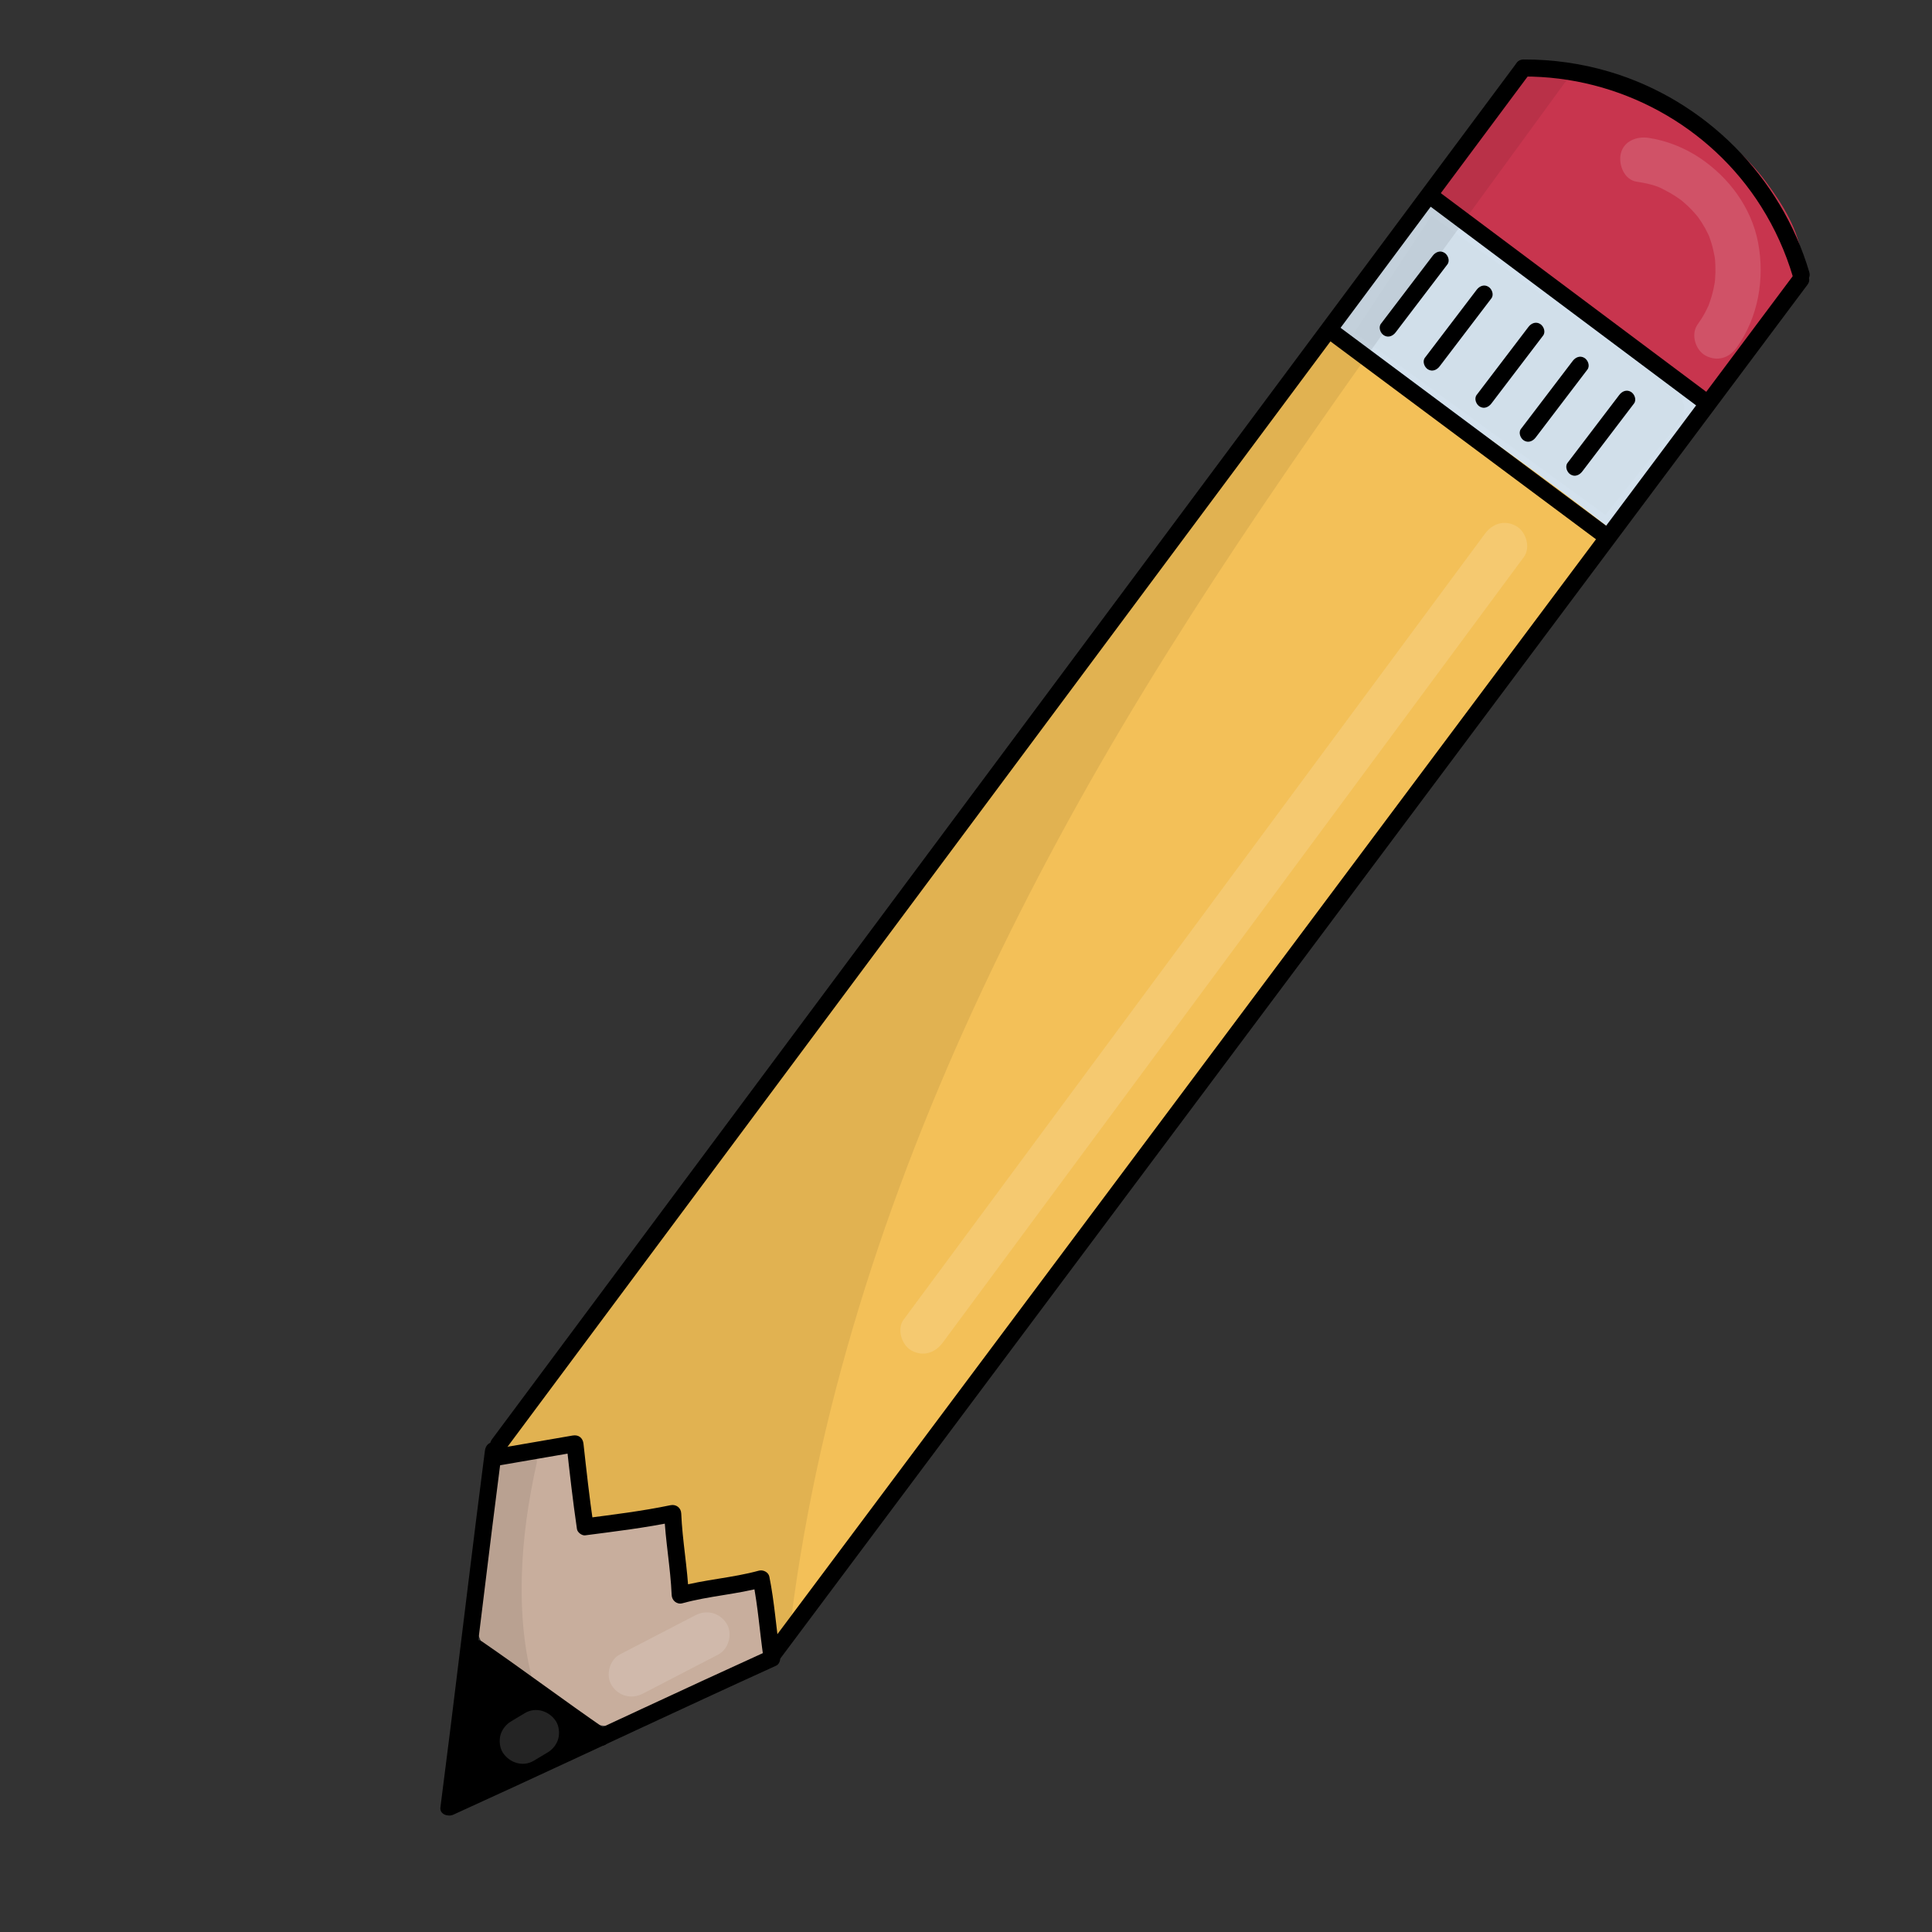 <?xml version="1.0" encoding="utf-8"?>
<!-- Generator: Adobe Adobe Illustrator 24.2.0, SVG Export Plug-In . SVG Version: 6.00 Build 0)  -->
<svg version="1.1" xmlns="http://www.w3.org/2000/svg" xmlns:xlink="http://www.w3.org/1999/xlink" x="0px" y="0px"
	 viewBox="0 0 1700.79 1700.79" style="enable-background:new 0 0 1700.79 1700.79;" xml:space="preserve">
<rect x="0" y="0" width="1700.79" height="1700.79" fill="#333333" stroke="none"/>
<style type="text/css">
	.st0{opacity:0.149;}
	.st1{fill:#FFFFFF;}
	.st2{fill:#D1DFEA;}
	.st3{fill:#D3E1ED;}
	.st4{fill:#C8354E;}
	.st5{fill:#F3C058;}
	.st6{fill:#C8AE9D;}
	.st7{opacity:0.078;}
	.st8{opacity:0.141;}
</style>
<g id="Ebene_2_Kopie">
</g>
<g id="Ebene_8">
</g>
<g id="Ebene_7">
</g>
<g id="Ebene_2">
</g>
<g id="Ebene_5">
</g>
<g id="Ebene_10">
</g>
<g id="Ebene_9">
</g>
<g id="Ebene_13">
	<g>
		<path class="st2" d="M1258.44,178.97c-25.45,38.56-50.9,77.11-76.36,115.67c77.53,56.3,155.06,112.6,232.6,168.91
			c21.21-26.6,42.43-53.2,63.64-79.8c5.83-7.31,11.96-15.44,11.83-24.79c-0.17-12.75-11.61-22.08-21.98-29.5
			c-68.9-49.25-137.8-98.5-206.71-147.75"/>
		<g>
			<path class="st3" d="M1251.96,175.19c-25.45,38.56-50.9,77.11-76.36,115.67c-2.39,3.62-0.44,7.99,2.69,10.26
				c60.3,43.79,120.61,87.58,180.91,131.37c17.23,12.51,34.46,25.02,51.69,37.53c2.42,1.76,7.18,1.22,9.09-1.17
				c18.36-23.02,36.72-46.04,55.07-69.06c7.98-10,18.54-20.41,21.65-33.22c2.94-12.1-2.07-23.24-10.43-31.86
				c-8.83-9.1-20.22-15.94-30.47-23.27c-12.38-8.85-24.76-17.7-37.14-26.55c-23.69-16.93-47.37-33.86-71.06-50.79
				c-27.45-19.62-54.91-39.24-82.36-58.87c-7.87-5.62-15.37,7.38-7.57,12.95c45.22,32.32,90.43,64.64,135.65,96.96
				c22.61,16.16,45.22,32.32,67.83,48.48c7.78,5.56,18.78,12.32,21.1,22.36c2.55,11.06-8.53,21.57-14.75,29.37
				c-19.38,24.3-38.76,48.6-58.13,72.89c3.03-0.39,6.06-0.78,9.09-1.17c-60.3-43.79-120.61-87.58-180.91-131.37
				c-17.23-12.51-34.46-25.02-51.69-37.53c0.9,3.42,1.79,6.84,2.69,10.26c25.45-38.56,50.9-77.11,76.36-115.67
				C1270.25,174.68,1257.26,167.16,1251.96,175.19L1251.96,175.19z"/>
		</g>
	</g>
</g>
<g id="Ebene_14">
	<g>
		<path class="st4" d="M1273.11,169.09c75.8,59.02,153.45,115.67,232.8,169.82c32.87-13.81,32.93-50.15,63.46-80.69
			c25.21-25.21-3.92-72.43-25.91-100.5c-23.66-30.19-58.57-49.01-92.45-66.99c-24.53-13.02-50.93-26.42-78.56-23.64
			c-24.31,2.45-45.95,17.48-61.58,36.26s-26.11,41.21-36.41,63.36"/>
		<g>
			<path class="st4" d="M1267.81,174.39c52.91,41.18,106.68,81.27,161.32,120.13c13.66,9.72,27.38,19.36,41.14,28.92
				c6.88,4.78,13.78,9.55,20.69,14.29c3.18,2.19,6.32,4.49,9.58,6.56c4.07,2.58,6.87,2.2,11.12,0.22
				c22.38-10.44,31.57-33.68,43.02-53.84c3.24-5.71,6.72-11.32,10.7-16.56c4.12-5.42,9.3-9.92,13.34-15.37
				c6.56-8.85,8.72-20.08,7.6-30.92c-2.56-24.69-16.74-47.5-31.17-67.05c-16.85-22.83-37.96-40.41-62.09-55.17
				c-12.23-7.48-24.87-14.25-37.53-20.97c-13.45-7.14-27.05-14.19-41.47-19.18c-28.27-9.78-57.62-7.58-82.71,9.27
				c-24.54,16.49-40.66,41.61-53.59,67.66c-3.37,6.79-6.57,13.66-9.77,20.53c-4.05,8.7,8.88,16.32,12.95,7.57
				c15.74-33.84,33.05-71.01,68.04-88.72c37.08-18.77,74.88,2.86,107.7,20.47c32.46,17.42,63.76,36.51,85.92,66.65
				c9.54,12.98,18.64,26.98,24.29,42.14c4.5,12.06,8.04,27.29-0.05,38.67c-2.6,3.67-6.19,6.66-9.09,10.1
				c-3.33,3.95-6.46,8.1-9.33,12.39c-5.15,7.69-9.46,15.87-13.79,24.04c-8,15.08-16.2,29.11-32.49,36.19c2.52,0,5.05,0,7.57,0
				c-61.24-41.81-121.48-85.07-180.63-129.79c-16.98-12.83-33.86-25.79-50.66-38.86c-3.22-2.51-7.46-3.08-10.61,0
				C1265.19,166.35,1264.62,171.91,1267.81,174.39L1267.81,174.39z"/>
		</g>
	</g>
</g>
<g id="Ebene_15">
	<g>
		<path class="st5" d="M1171.77,303.92c-233.59,324.41-487.82,658.57-734.42,973.2c20.35-1.46,51.1-8.43,71.46-9.89
			c0.95,25.84,9.03,73.15,9.03,73.15s53.31-3.77,74.37-8.06c1.89,26.56,3.49,47.29,10.01,70.91c22.34-2.83,67.81-13.28,67.81-13.28
			s3.78,25.73,9.35,58.31c239.11-322.52,487.13-646.35,732.68-977.56c-71.21-55.97-158.47-115.62-234.88-168.64"/>
		<g>
			<path class="st5" d="M1165.29,300.13c-45.83,63.64-92,127.04-138.47,190.23c-47.24,64.23-94.77,128.23-142.58,192.04
				c-47.78,63.78-95.83,127.36-144.1,190.77c-48.12,63.2-96.47,126.23-145.04,189.1c-48.1,62.27-96.41,124.38-144.9,186.34
				c-6.05,7.74-12.11,15.47-18.17,23.2c-3.56,4.54-1.9,13.36,5.3,12.8c24-1.86,47.46-8.04,71.46-9.89c-2.5-2.5-5-5-7.5-7.5
				c1.02,25.14,5.08,50.36,9.3,75.14c0.51,3.02,4.21,5.72,7.23,5.51c25.4-1.8,51.36-3.35,76.36-8.33c-3.16-2.41-6.33-4.82-9.49-7.23
				c1.76,24.55,3.81,49.06,10.28,72.9c0.77,2.84,4.04,5.92,7.23,5.51c23.48-3.06,46.74-8.26,69.81-13.55
				c-3.08-1.75-6.15-3.49-9.23-5.24c2.87,19.47,6.04,38.9,9.35,58.31c1.21,7.09,10.32,6.36,13.71,1.79
				c46.91-63.27,94.01-126.39,141.23-189.42c47.27-63.1,94.66-126.12,142.08-189.1c47.91-63.62,95.86-127.22,143.78-190.84
				c47.93-63.64,95.83-127.3,143.61-191.04c48.24-64.34,96.36-128.77,144.3-193.33c5.89-7.94,11.78-15.88,17.67-23.82
				c1.77-2.38,1.22-7.21-1.17-9.09c-59.6-46.79-121.72-90.27-183.96-133.46c-17.47-12.13-34.97-24.22-52.45-36.35
				c-7.95-5.52-15.46,7.48-7.57,12.95c61.79,42.87,123.87,85.37,184.31,130.14c16.51,12.23,32.89,24.64,49.05,37.33
				c-0.39-3.03-0.78-6.06-1.17-9.09c-47.92,64.63-96.03,129.12-144.27,193.52c-47.79,63.8-95.69,127.52-143.64,191.2
				c-47.94,63.67-95.92,127.3-143.87,190.96c-47.47,63.02-94.91,126.06-142.24,189.19c-47.28,63.06-94.46,126.2-141.44,189.48
				c-5.74,7.73-11.48,15.47-17.22,23.21c4.57,0.6,9.14,1.19,13.71,1.79c-3.31-19.4-6.48-38.83-9.35-58.31
				c-0.61-4.13-5.68-6.05-9.23-5.24c-21.73,4.99-43.7,10.14-65.82,13.02c2.41,1.84,4.82,3.67,7.23,5.51
				c-6.13-22.58-8.08-45.65-9.75-68.91c-0.36-5.09-4.48-8.23-9.49-7.23c-23.7,4.72-48.31,6.08-72.38,7.79
				c2.41,1.84,4.82,3.67,7.23,5.51c-4-23.48-7.79-47.34-8.76-71.16c-0.16-3.81-3.32-7.82-7.5-7.5c-24,1.86-47.46,8.04-71.46,9.89
				c1.77,4.27,3.54,8.54,5.3,12.8c48.61-62.02,97.04-124.19,145.26-186.51c48.73-62.98,97.26-126.11,145.56-189.42
				c48.56-63.66,96.9-127.49,144.97-191.51c47.92-63.82,95.57-127.83,142.93-192.07c46.85-63.54,93.41-127.3,139.63-191.31
				c5.75-7.96,11.5-15.93,17.24-23.91C1183.89,299.86,1170.89,292.36,1165.29,300.13L1165.29,300.13z"/>
		</g>
	</g>
</g>
<g id="Ebene_16">
	<g>
		<path class="st6" d="M438.53,1290.2c3.61,25.74-4.58,51.45-10.53,76.75c-5.95,25.3-9.43,53.2,2.63,76.22
			c9.13,17.44,25.83,29.42,41.93,40.75c16.73,11.76,34.2,23.84,54.36,27.24c26.15,4.41,52.38-6.49,75.63-19.25
			s45.96-27.88,71.98-33.06c-1.9-20.31-3.8-40.63-5.69-60.94c-24.91,4.38-49.82,8.75-74.73,13.13c-1.51-24.39-3.01-48.77-4.52-73.16
			c-26.33,2.91-52.66,5.82-78.98,8.73c2.17-22.24-1.16-44.99-9.61-65.67c-18.72,2.63-37.45,5.27-56.17,7.9"/>
		<g>
			<path class="st6" d="M431.03,1290.2c4.07,31.45-8.68,61.01-13.66,91.54c-4.64,28.42-2.46,57.04,16.86,79.77
				c8.72,10.25,19.72,18.36,30.63,26.11c11.73,8.33,23.56,16.86,36.64,22.99c13.32,6.25,27.57,9.78,42.35,8.89
				c15.28-0.92,29.79-5.59,43.71-11.74c30.01-13.25,56.3-34.89,88.97-41.68c2.96-0.61,5.79-4.14,5.51-7.23
				c-1.9-20.31-3.8-40.63-5.69-60.94c-0.48-5.17-4.38-8.13-9.49-7.23c-24.91,4.38-49.82,8.75-74.73,13.13
				c3.16,2.41,6.33,4.82,9.49,7.23c-1.51-24.39-3.01-48.77-4.52-73.16c-0.23-3.7-3.27-7.97-7.5-7.5
				c-26.33,2.91-52.66,5.82-78.98,8.73c2.5,2.5,5,5,7.5,7.5c2.09-22.96-1.3-46.26-9.88-67.66c-1.66-4.15-4.8-5.86-9.23-5.24
				c-18.72,2.63-37.45,5.27-56.17,7.9c-4,0.56-6.23,5.69-5.24,9.23c1.21,4.31,5.18,5.81,9.23,5.24c18.72-2.63,37.45-5.27,56.17-7.9
				c-3.08-1.75-6.15-3.49-9.23-5.24c8.16,20.35,11.33,41.84,9.35,63.68c-0.34,3.74,3.72,7.92,7.5,7.5
				c26.33-2.91,52.66-5.82,78.98-8.73c-2.5-2.5-5-5-7.5-7.5c1.51,24.39,3.01,48.77,4.52,73.16c0.32,5.19,4.51,8.11,9.49,7.23
				c24.91-4.38,49.82-8.75,74.73-13.13c-3.16-2.41-6.33-4.82-9.49-7.23c1.9,20.31,3.8,40.63,5.69,60.94
				c1.84-2.41,3.67-4.82,5.51-7.23c-27.52,5.72-51.02,21.51-75.36,34.68c-24.33,13.17-52.16,23.96-79.73,14.72
				c-12.87-4.31-24.42-12-35.49-19.66c-10.13-7.01-20.42-14-29.43-22.45c-9.44-8.84-16.73-19.13-20.05-31.76
				c-3.39-12.88-2.9-26.65-0.91-39.72c4.94-32.44,18.78-63.86,14.47-97.23c-0.52-4.02-3.08-7.5-7.5-7.5
				C434.88,1282.7,430.51,1286.15,431.03,1290.2L431.03,1290.2z"/>
		</g>
	</g>
</g>
<g id="Ebene_17">
	<g>
		<path d="M419.21,1457.88c-5.15,39.95-10.29,79.91-15.44,119.86c34.37-23.52,73-40.79,113.45-50.69
			c-31.2-23.66-62.4-47.33-93.6-70.99"/>
		<g>
			<path d="M411.71,1457.88c-5.15,39.95-10.29,79.91-15.44,119.86c-0.72,5.58,6.93,9.44,11.29,6.48
				c34.02-23.15,71.71-40.04,111.66-49.94c6.88-1.71,6.58-10.08,1.79-13.71c-31.2-23.66-62.4-47.33-93.6-70.99
				c-3.25-2.47-8.36-0.49-10.26,2.69c-2.29,3.82-0.52,7.83,2.69,10.26c31.2,23.66,62.4,47.33,93.6,70.99
				c0.6-4.57,1.19-9.14,1.79-13.71c-41.08,10.18-80.25,27.63-115.24,51.45c3.76,2.16,7.52,4.32,11.29,6.48
				c5.15-39.95,10.29-79.91,15.44-119.86c0.52-4.02-3.82-7.5-7.5-7.5C414.73,1450.38,412.23,1453.85,411.71,1457.88L411.71,1457.88z
				"/>
		</g>
	</g>
</g>
<g id="Ebene_12">
	<g>
		<g>
			<path d="M445.96,1274.73c58.76-78.93,117.52-157.85,176.28-236.78c58.52-78.6,117.04-157.21,175.55-235.81
				c58.76-78.93,117.52-157.85,176.28-236.78c58.52-78.6,117.04-157.21,175.55-235.81c58.76-78.93,117.52-157.85,176.28-236.78
				c7.22-9.7,14.45-19.41,21.67-29.11c5.77-7.75-7.25-15.23-12.95-7.57c-58.76,78.93-117.52,157.85-176.28,236.78
				c-58.52,78.6-117.04,157.21-175.55,235.81c-58.76,78.93-117.52,157.85-176.28,236.78c-58.52,78.6-117.04,157.21-175.55,235.81
				c-58.76,78.93-117.52,157.85-176.28,236.78c-7.22,9.7-14.45,19.41-21.67,29.11C427.24,1274.91,440.26,1282.4,445.96,1274.73
				L445.96,1274.73z"/>
		</g>
	</g>
	<g>
		<g>
			<path d="M685.85,1461.5c58.91-78.8,117.83-157.59,176.74-236.39c58.91-78.8,117.83-157.59,176.74-236.39
				c58.91-78.8,117.83-157.59,176.74-236.39c58.91-78.8,117.83-157.59,176.74-236.39s117.83-157.59,176.74-236.39
				c7.24-9.69,14.49-19.38,21.73-29.06c5.78-7.73-7.23-15.22-12.95-7.57c-58.91,78.8-117.83,157.59-176.74,236.39
				s-117.83,157.59-176.74,236.39s-117.83,157.59-176.74,236.39c-58.91,78.8-117.83,157.59-176.74,236.39
				s-117.83,157.59-176.74,236.39c-7.24,9.69-14.49,19.38-21.73,29.06C667.12,1461.66,680.13,1469.15,685.85,1461.5L685.85,1461.5z"
				/>
		</g>
	</g>
	<g>
		<g>
			<path d="M1341.1,67.37c84.28-0.38,164.41,43.19,209.33,114.57c12.08,19.2,21.45,39.88,27.88,61.63
				c2.73,9.24,17.21,5.3,14.46-3.99c-24.9-84.18-91.62-151.33-175.8-176.4c-24.56-7.31-50.26-10.93-75.87-10.82
				C1331.45,52.41,1331.43,67.41,1341.1,67.37L1341.1,67.37z"/>
		</g>
	</g>
	<g>
		<g>
			<path d="M1257.08,180.2c61.87,46.3,123.73,92.61,185.6,138.91c17.6,13.17,35.2,26.34,52.8,39.52c3.27,2.45,8.35,0.5,10.26-2.69
				c2.28-3.81,0.53-7.85-2.69-10.26c-61.87-46.3-123.73-92.61-185.6-138.91c-17.6-13.17-35.2-26.34-52.8-39.52
				c-3.27-2.45-8.35-0.5-10.26,2.69C1252.11,173.74,1253.86,177.78,1257.08,180.2L1257.08,180.2z"/>
		</g>
	</g>
	<g>
		<g>
			<path d="M1167.98,298.1c62.47,46.56,124.95,93.12,187.42,139.67c17.62,13.13,35.24,26.26,52.86,39.4
				c3.27,2.44,8.35,0.51,10.26-2.69c2.28-3.8,0.54-7.85-2.69-10.26c-62.47-46.56-124.95-93.12-187.42-139.67
				c-17.62-13.13-35.24-26.26-52.86-39.4c-3.27-2.44-8.35-0.51-10.26,2.69C1163.01,291.63,1164.75,295.69,1167.98,298.1
				L1167.98,298.1z"/>
		</g>
	</g>
	<g>
		<g>
			<path d="M1228.64,292.57c15.18-19.94,30.37-39.88,45.55-59.83c2.47-3.25,0.48-8.36-2.69-10.26c-3.83-2.29-7.82-0.52-10.26,2.69
				c-15.18,19.94-30.37,39.88-45.55,59.83c-2.47,3.25-0.48,8.36,2.69,10.26C1222.2,297.56,1226.19,295.78,1228.64,292.57
				L1228.64,292.57z"/>
		</g>
	</g>
	<g>
		<g>
			<path d="M1267.35,322.49c15.18-19.94,30.37-39.88,45.55-59.83c2.47-3.25,0.48-8.36-2.69-10.26c-3.83-2.29-7.82-0.52-10.26,2.69
				c-15.18,19.94-30.37,39.88-45.55,59.83c-2.47,3.25-0.48,8.36,2.69,10.26C1260.91,327.47,1264.91,325.69,1267.35,322.49
				L1267.35,322.49z"/>
		</g>
	</g>
	<g>
		<g>
			<path d="M1312.9,355.23c15.18-19.94,30.37-39.88,45.55-59.83c2.47-3.25,0.48-8.36-2.69-10.26c-3.83-2.29-7.82-0.52-10.26,2.69
				c-15.18,19.94-30.37,39.88-45.55,59.83c-2.47,3.25-0.48,8.36,2.69,10.26C1306.46,360.21,1310.45,358.44,1312.9,355.23
				L1312.9,355.23z"/>
		</g>
	</g>
	<g>
		<g>
			<path d="M1351.9,385.14c15.18-19.94,30.37-39.88,45.55-59.83c2.47-3.25,0.48-8.36-2.69-10.26c-3.83-2.29-7.82-0.52-10.26,2.69
				c-15.18,19.94-30.37,39.88-45.55,59.83c-2.47,3.25-0.48,8.36,2.69,10.26C1345.46,390.13,1349.45,388.35,1351.9,385.14
				L1351.9,385.14z"/>
		</g>
	</g>
	<g>
		<g>
			<path d="M1392.9,415.06c15.18-19.94,30.37-39.88,45.55-59.83c2.47-3.25,0.48-8.36-2.69-10.26c-3.83-2.29-7.82-0.52-10.26,2.69
				c-15.18,19.94-30.37,39.88-45.55,59.83c-2.47,3.25-0.48,8.36,2.69,10.26C1386.46,420.04,1390.45,418.26,1392.9,415.06
				L1392.9,415.06z"/>
		</g>
	</g>
	<g>
		<g>
			<path d="M439.34,1290.07c22.95-3.88,45.86-7.99,68.81-11.87c-3.16-2.41-6.33-4.82-9.49-7.23c2.78,25.08,5.58,50.15,9.25,75.12
				c0.42,2.88,4.29,5.89,7.23,5.51c26.42-3.46,52.95-6.6,79.06-12.05c-3.16-2.41-6.33-4.82-9.49-7.23
				c1.01,24.05,5.56,47.79,6.57,71.84c0.2,4.83,4.63,8.57,9.49,7.23c23.46-6.46,47.82-7.79,71.26-14.22
				c-3.08-1.75-6.15-3.49-9.23-5.24c4.52,22.4,6.01,45.2,9.35,67.78c0.59,4,5.67,6.24,9.23,5.24c4.29-1.2,5.84-5.19,5.24-9.23
				c-3.34-22.59-4.83-45.36-9.35-67.78c-0.8-3.98-5.53-6.25-9.23-5.24c-23.43,6.44-47.79,7.76-71.26,14.22
				c3.16,2.41,6.33,4.82,9.49,7.23c-1.01-24.05-5.56-47.79-6.57-71.84c-0.21-5.08-4.6-8.25-9.49-7.23
				c-24.79,5.17-49.97,8.23-75.07,11.51c2.41,1.84,4.82,3.67,7.23,5.51c-3.48-23.64-6.09-47.39-8.72-71.14
				c-0.57-5.18-4.31-8.11-9.49-7.23c-22.95,3.88-45.86,7.99-68.81,11.87C425.85,1277.21,429.88,1291.67,439.34,1290.07
				L439.34,1290.07z"/>
		</g>
	</g>
	<g>
		<g>
			<path d="M426.87,1277.12c-10.58,81.83-20.3,163.77-30.5,245.65c-2.84,22.77-5.71,45.53-8.66,68.29
				c-0.81,6.26,6.81,8.51,11.29,6.48c74.35-33.79,148.23-68.59,222.37-102.82c20.57-9.5,41.17-18.95,61.8-28.33
				c3.72-1.69,4.55-7,2.69-10.26c-2.17-3.81-6.6-4.36-10.26-2.69c-74.35,33.79-148.23,68.59-222.37,102.82
				c-20.57,9.5-41.17,18.95-61.8,28.33c3.76,2.16,7.52,4.32,11.29,6.48c10.58-81.83,20.3-163.77,30.5-245.65
				c2.84-22.77,5.71-45.53,8.66-68.29c0.52-4.02-3.82-7.5-7.5-7.5C429.88,1269.62,427.39,1273.08,426.87,1277.12L426.87,1277.12z"/>
		</g>
	</g>
	<g>
		<g>
			<path d="M416.84,1458.05c36.75,25.3,72.44,52.1,109.18,77.4c7.97,5.49,15.48-7.51,7.57-12.95c-36.75-25.3-72.44-52.1-109.18-77.4
				C416.44,1439.61,408.93,1452.6,416.84,1458.05L416.84,1458.05z"/>
		</g>
	</g>
</g>
<g id="Ebene_18">
	<g class="st7">
		<path d="M1372.45,67.09c-149.87,205.93-319.88,433.8-441.68,657.48s-215.28,465.98-243.99,719.05
			c-2-18.35-10.25-42.69-12.25-61.04c-28.02,4.88-41.74,8.4-72.32,20.63c-2.04-38.67-4.66-74.18-4.66-74.18s-42.92,3.98-81.35,9.14
			c-2.47-27.26-7.41-70.96-7.41-70.96s-51.09,6.47-71.46,9.89C731.34,871.94,1049.14,468.2,1345.42,59.87
			C1344.72,66.37,1373.15,60.59,1372.45,67.09"/>
		<g>
			<path d="M1365.98,63.3c-60.13,82.61-120.64,164.95-179.71,248.32c-60.37,85.2-119.35,171.45-174.6,260.07
				c-53.28,85.45-102.59,173.3-146.47,263.95c-43.8,90.5-82.34,183.67-113.39,279.33c-30.88,95.12-54.3,192.76-67.89,291.87
				c-1.68,12.24-3.22,24.5-4.63,36.77c5,0,10,0,15,0c-2.47-20.67-9.78-40.4-12.25-61.04c-0.62-5.14-4.27-8.15-9.49-7.23
				c-25.08,4.4-48.65,11.21-72.32,20.63c3.16,2.41,6.33,4.82,9.49,7.23c-1.32-24.74-2.84-49.47-4.66-74.18
				c-0.28-3.75-3.22-7.9-7.5-7.5c-27.17,2.53-54.3,5.54-81.35,9.14c2.5,2.5,5,5,7.5,7.5c-2.16-23.68-4.74-47.33-7.41-70.96
				c-0.41-3.62-3.13-8.05-7.5-7.5c-24.51,3.1-49.08,6.1-73.45,10.16c2.82,3.67,5.65,7.35,8.47,11.02
				c57.65-79.44,115.9-158.43,174.53-237.14c59.03-79.24,118.43-158.21,177.95-237.08c59.73-79.14,119.59-158.17,179.35-237.29
				c59.76-79.12,119.41-158.31,178.73-237.77c59.12-79.19,117.89-158.64,176.08-238.51c7.15-9.82,14.29-19.64,21.43-29.47
				c-4.66-1.26-9.32-2.52-13.98-3.79c0.25,7.68,7.06,10.09,13.6,10.75c3.32,0.33,6.67,0.31,10,0.44c1.47,0.06,3.38,0.51,4.83,0.29
				c4.27-0.64-1.07,6.08-1.4-4.25c0.31,9.63,15.31,9.67,15,0c-0.25-7.68-7.06-10.09-13.6-10.75c-3.32-0.33-6.67-0.31-10-0.44
				c-1.47-0.06-3.38-0.51-4.83-0.29c-4.27,0.64,1.07-6.08,1.4,4.25c-0.25-7.85-9.72-9.66-13.98-3.79
				c-58.01,79.93-116.62,159.42-175.61,238.63c-59.21,79.5-118.79,158.72-178.51,237.84c-59.74,79.15-119.61,158.2-179.38,237.33
				c-59.59,78.89-119.09,157.86-178.24,237.09c-58.78,78.73-117.22,157.7-175.07,237.12c-7.1,9.74-14.19,19.49-21.26,29.25
				c-4.28,5.89,2.77,11.97,8.47,11.02c23.05-3.84,46.28-6.69,69.46-9.62c-2.5-2.5-5-5-7.5-7.5c2.67,23.63,5.25,47.28,7.41,70.96
				c0.33,3.62,3.19,8.07,7.5,7.5c27.04-3.6,54.18-6.61,81.35-9.14c-2.5-2.5-5-5-7.5-7.5c1.82,24.71,3.34,49.44,4.66,74.18
				c0.23,4.37,4.69,9.15,9.49,7.23c23.66-9.42,47.23-16.23,72.32-20.63c-3.16-2.41-6.33-4.82-9.49-7.23
				c2.47,20.67,9.78,40.4,12.25,61.04c1.15,9.6,13.89,9.67,15,0c11.33-99.15,32.75-197.01,61.84-292.43
				c29.19-95.74,66.07-189.03,108.53-279.64c42.46-90.62,90.38-178.57,142.5-263.98c53.84-88.22,111.64-173.97,171.02-258.54
				c58.56-83.42,118.76-165.67,178.8-248.02c7.32-10.04,14.64-20.09,21.96-30.14C1384.62,63.06,1371.61,55.57,1365.98,63.3
				L1365.98,63.3z"/>
		</g>
	</g>
	<g class="st7">
		<path d="M465.21,1285.97c-39.65,176.38,20.53,250.41,20.53,250.41s-73.37,14.7-85.26,43.57c7.83-100.77,20.25-204.37,43.09-302.83
			"/>
		<g>
			<path d="M457.98,1283.98c-12.06,54-17.94,110.04-10.36,165.11c3.8,27.59,11.08,55.54,24.63,80.06c2.41,4.37,5.04,8.65,8.19,12.53
				c1.1-4.18,2.21-8.36,3.31-12.54c-13.47,2.71-26.82,6.69-39.67,11.51c-17.96,6.74-41.89,16.54-50.07,35.5
				c4.66,1.26,9.32,2.52,13.98,3.79c6.15-78.91,14.87-157.7,29.27-235.57c4.04-21.85,8.55-43.62,13.56-65.27
				c2.17-9.39-12.29-13.4-14.46-3.99c-18.07,78.12-29.44,157.67-37.41,237.42c-2.24,22.44-4.2,44.92-5.95,67.41
				c-0.56,7.15,11.03,10.61,13.98,3.79c6.82-15.8,28.48-24.09,44.1-29.71c11.92-4.29,24.24-7.91,36.67-10.41
				c6.06-1.22,6.55-8.54,3.31-12.54c1.55,1.92,0.55,0.74-0.47-0.73c-1.47-2.11-2.82-4.31-4.11-6.53c-2.07-3.57-3.96-7.24-5.71-10.98
				c-0.48-1.01-0.94-2.03-1.4-3.06c-0.28-0.63-0.55-1.26-0.83-1.89c-0.69-1.57,0.17,0.44-0.32-0.75c-1.15-2.78-2.24-5.58-3.27-8.41
				c-12.78-35.18-16.53-73.12-15.61-110.34c0.84-33.85,5.76-67.41,13.13-100.42C474.54,1278.56,460.08,1274.54,457.98,1283.98
				L457.98,1283.98z"/>
		</g>
	</g>
</g>
<g id="Ebene_19">
	<g class="st8">
		<g>
			<path class="st1" d="M1307.05,470.08c-66.47,89.86-132.94,179.72-199.41,269.58c-66.47,89.86-132.94,179.72-199.41,269.58
				c-37.59,50.81-75.17,101.63-112.76,152.44c-6.24,8.44-1.67,22.69,7.17,27.36c10.45,5.52,20.7,1.84,27.36-7.18
				c66.47-89.86,132.94-179.72,199.41-269.58s132.94-179.72,199.41-269.58c37.59-50.81,75.17-101.63,112.76-152.44
				c6.24-8.44,1.67-22.69-7.18-27.36C1323.97,457.38,1313.72,461.06,1307.05,470.08L1307.05,470.08z"/>
		</g>
	</g>
	<g class="st8">
		<g>
			<path class="st1" d="M565.92,1490.95c22.15-11.48,44.29-22.97,66.44-34.45c9.3-4.82,12.82-18.6,7.18-27.36
				c-6.11-9.48-17.41-12.34-27.36-7.18c-22.15,11.48-44.29,22.97-66.44,34.45c-9.3,4.82-12.82,18.6-7.18,27.36
				C544.67,1493.25,555.97,1496.11,565.92,1490.95L565.92,1490.95z"/>
		</g>
	</g>
	<g class="st8">
		<g>
			<path class="st1" d="M1440.8,159.95c7.42,1.13,15.77,2.73,22.51,6.19c-4.95-2.54,0.93,0.54,1.88,1.01
				c1.75,0.87,3.47,1.8,5.16,2.77c3.4,1.95,6.61,4.14,9.8,6.4c1.75,1.32,1.56,1.17-0.57-0.44c0.76,0.61,1.51,1.24,2.25,1.87
				c1.48,1.27,2.93,2.58,4.34,3.93c2.46,2.37,4.81,4.85,7.02,7.45c0.63,0.74,1.25,1.49,1.86,2.26c-1.62-2.13-1.77-2.32-0.46-0.56
				c1.11,1.6,2.25,3.18,3.31,4.82c2.11,3.28,4.02,6.69,5.7,10.21c0.42,0.88,0.83,1.77,1.22,2.66c-1.02-2.46-1.11-2.63-0.26-0.5
				c0.69,1.99,1.43,3.95,2.05,5.97c1.24,4.04,2.06,8.13,2.89,12.26c0.35,2.29,0.34,2.07-0.04-0.64c0.12,1.04,0.23,2.09,0.32,3.14
				c0.14,1.57,0.24,3.15,0.3,4.72c0.17,4.21,0.08,8.42-0.28,12.62c-0.09,1.05-0.19,2.1-0.31,3.14c0.39-2.71,0.41-2.91,0.07-0.63
				c-0.39,2.07-0.74,4.14-1.2,6.2c-0.93,4.1-2.11,8.15-3.54,12.11c-0.36,0.99-0.73,1.97-1.12,2.95c1.02-2.35,1.07-2.49,0.16-0.43
				c-0.92,1.89-1.8,3.79-2.8,5.65c-1.99,3.71-4.25,7.26-6.7,10.68c-6.09,8.55-1.79,22.63,7.18,27.36
				c10.31,5.45,20.86,1.95,27.36-7.18c18.97-26.61,24.88-60.87,18.74-92.66c-5.89-30.5-25.44-56.85-50.92-74.03
				c-13.43-9.06-29.28-15.43-45.31-17.87c-10.3-1.57-22.01,2.59-24.6,13.97C1424.66,144.89,1429.74,158.26,1440.8,159.95
				L1440.8,159.95z"/>
		</g>
	</g>
	<g class="st8">
		<g>
			<path class="st1" d="M469.96,1550c4.1-2.46,8.2-4.92,12.3-7.38c4.34-2.61,7.84-7.05,9.19-11.95c1.32-4.79,0.72-11.16-2.02-15.41
				c-5.81-9.02-17.76-12.93-27.36-7.18c-4.1,2.46-8.2,4.92-12.3,7.38c-4.34,2.61-7.84,7.05-9.19,11.95
				c-1.32,4.79-0.72,11.16,2.02,15.41C448.41,1551.85,460.36,1555.76,469.96,1550L469.96,1550z"/>
		</g>
	</g>
</g>
<g id="Ebene_6">
</g>
</svg>
